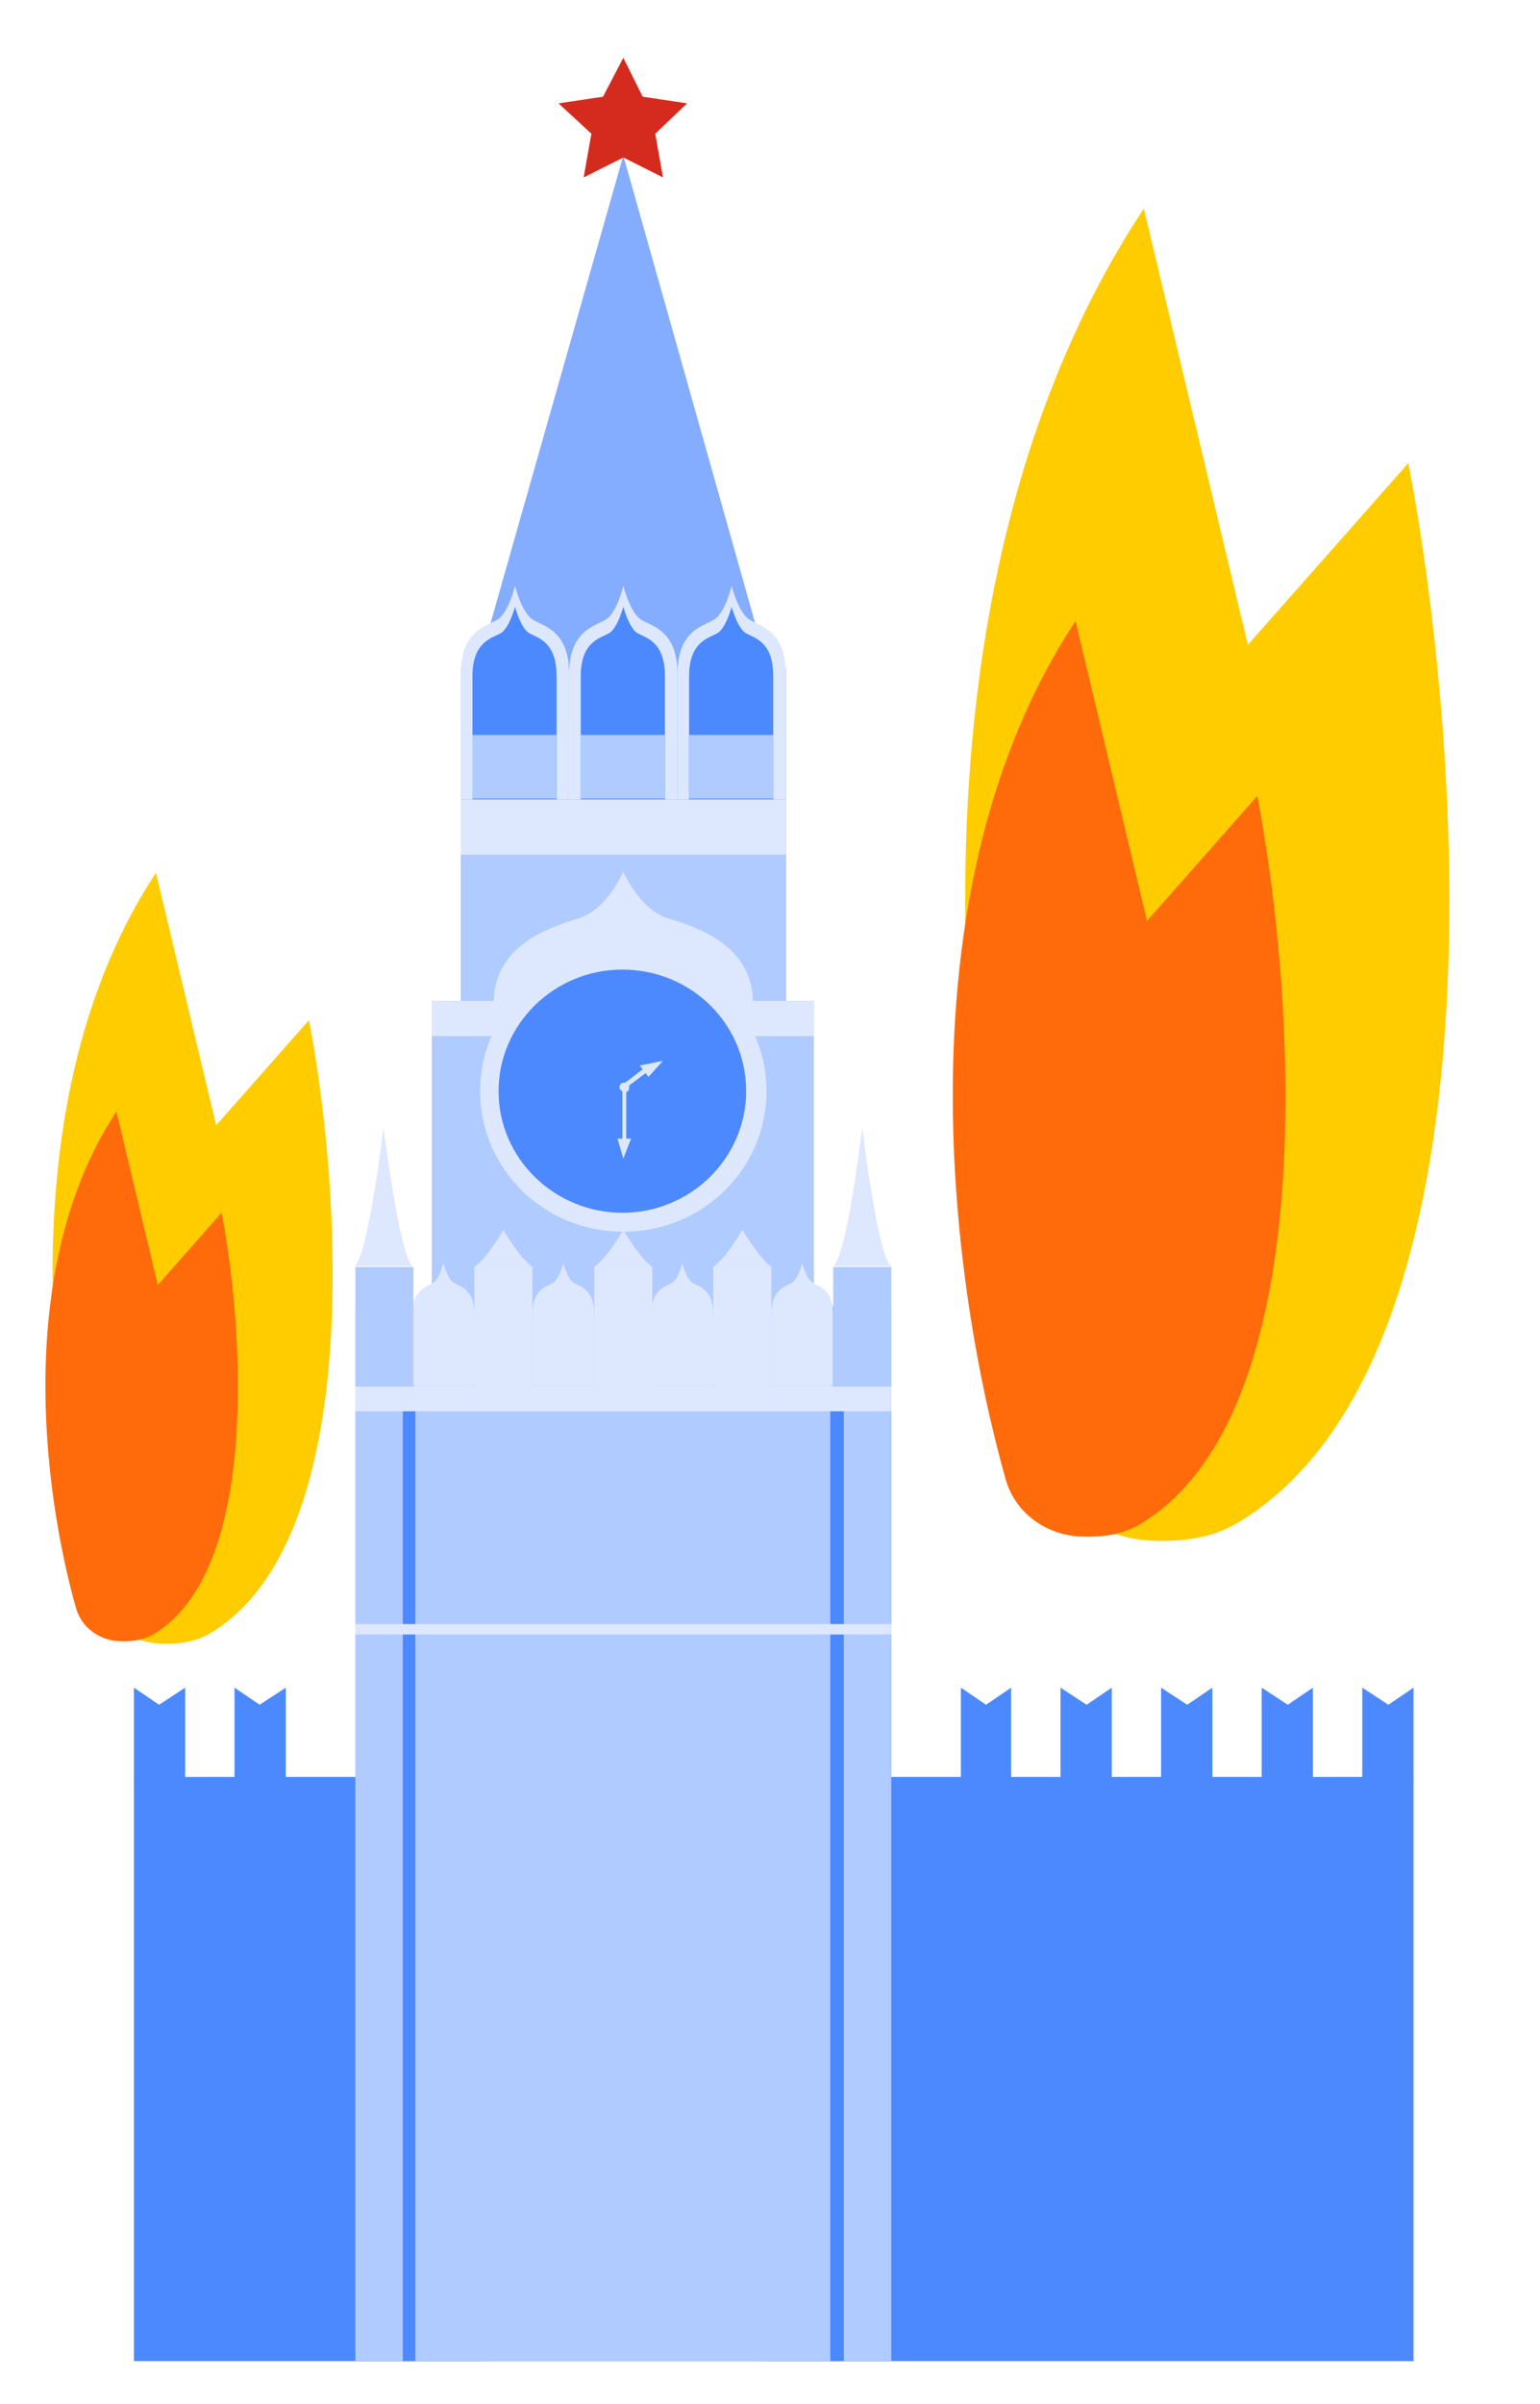 <svg width="207" height="323" viewBox="0 0 207 323" fill="none" xmlns="http://www.w3.org/2000/svg">
<path d="M65.063 238.753H18V317.239H65.063V238.753Z" fill="#4C89FF"/>
<path d="M190 238.753H102.375V317.239H190V238.753Z" fill="#4C89FF"/>
<path d="M24.89 238.88H18V226.756L21.38 229.054L24.89 226.756V238.88Z" fill="#4C89FF"/>
<path d="M38.411 238.88H31.521V226.756L34.901 229.054L38.411 226.756V238.88Z" fill="#4C89FF"/>
<path d="M135.917 238.88H129.156V226.756L132.537 229.054L135.917 226.756V238.88Z" fill="#4C89FF"/>
<path d="M149.438 238.88H142.547V226.756L146.057 229.054L149.438 226.756V238.88Z" fill="#4C89FF"/>
<path d="M162.959 238.88H156.068V226.756L159.578 229.054L162.959 226.756V238.88Z" fill="#4C89FF"/>
<path d="M176.479 238.88H169.589V226.756L173.099 229.054L176.479 226.756V238.88Z" fill="#4C89FF"/>
<path d="M190 238.88H183.11V226.756L186.62 229.054L190 226.756V238.88Z" fill="#4C89FF"/>
<path d="M83.784 20.906L64.933 87.268L83.784 100.541L102.505 87.268L83.784 20.906Z" fill="#84ADFF"/>
<path d="M83.784 7.761L86.384 12.994L92.364 13.887L88.074 17.971L89.114 23.841L83.784 21.161L78.453 23.841L79.493 17.971L75.073 13.887L81.054 12.994L83.784 7.761Z" fill="#D52B1E"/>
<path d="M105.625 89.821H61.942V275.38H105.625V89.821Z" fill="#4C89FF"/>
<path d="M71.693 83.312C70.133 82.419 69.223 78.718 69.223 78.718C69.223 78.718 68.313 82.546 66.753 83.312C65.193 84.205 61.942 84.843 61.942 90.586C61.942 96.329 61.942 107.432 61.942 107.432H69.223H76.503C76.503 107.432 76.503 96.329 76.503 90.586C76.503 84.843 73.253 84.205 71.693 83.312Z" fill="#DDE8FF"/>
<path d="M71.173 85.099C70.003 84.46 69.223 81.525 69.223 81.525C69.223 81.525 68.443 84.46 67.273 85.099C66.103 85.737 63.502 86.247 63.502 90.841C63.502 95.308 63.502 107.432 63.502 107.432H74.813C74.813 107.432 74.813 95.308 74.813 90.841C74.813 86.247 72.343 85.737 71.173 85.099Z" fill="#4C89FF"/>
<path d="M86.254 83.312C84.694 82.419 83.784 78.718 83.784 78.718C83.784 78.718 82.874 82.546 81.314 83.312C79.753 84.205 76.503 84.843 76.503 90.586C76.503 96.329 76.503 107.432 76.503 107.432H83.784H91.064C91.064 107.432 91.064 96.329 91.064 90.586C91.064 84.843 87.814 84.205 86.254 83.312Z" fill="#DDE8FF"/>
<path d="M85.734 85.099C84.564 84.46 83.784 81.525 83.784 81.525C83.784 81.525 83.004 84.46 81.833 85.099C80.663 85.737 78.063 86.247 78.063 90.841C78.063 95.308 78.063 107.432 78.063 107.432H89.374C89.374 107.432 89.374 95.308 89.374 90.841C89.374 86.247 86.904 85.737 85.734 85.099Z" fill="#4C89FF"/>
<path d="M100.815 83.312C99.254 82.419 98.344 78.718 98.344 78.718C98.344 78.718 97.434 82.546 95.874 83.312C94.314 84.205 91.064 84.843 91.064 90.586C91.064 96.329 91.064 107.432 91.064 107.432H98.344H105.625C105.625 107.432 105.625 96.329 105.625 90.586C105.625 84.843 102.375 84.205 100.815 83.312Z" fill="#DDE8FF"/>
<path d="M100.294 85.099C99.124 84.46 98.344 81.525 98.344 81.525C98.344 81.525 97.564 84.46 96.394 85.099C95.224 85.737 92.624 86.247 92.624 90.841C92.624 95.308 92.624 107.432 92.624 107.432H103.935C103.935 107.432 103.935 95.308 103.935 90.841C103.935 86.247 101.465 85.737 100.294 85.099Z" fill="#4C89FF"/>
<path d="M63.502 98.754C63.502 103.093 63.502 107.304 63.502 107.304H74.813C74.813 107.304 74.813 103.093 74.813 98.754H63.502Z" fill="#B0CBFF"/>
<path d="M78.063 98.754C78.063 103.093 78.063 107.304 78.063 107.304H89.374C89.374 107.304 89.374 103.093 89.374 98.754H78.063Z" fill="#B0CBFF"/>
<path d="M92.624 98.754C92.624 103.093 92.624 107.304 92.624 107.304H103.935C103.935 107.304 103.935 103.093 103.935 98.754H92.624Z" fill="#B0CBFF"/>
<path d="M105.625 107.432H61.942V275.38H105.625V107.432Z" fill="#B0CBFF"/>
<path d="M105.625 107.432H61.942V114.834H105.625V107.432Z" fill="#DDE8FF"/>
<path d="M109.395 134.487H58.042V286.227H109.395V134.487Z" fill="#B0CBFF"/>
<path d="M109.395 134.487H58.042V139.209H109.395V134.487Z" fill="#DDE8FF"/>
<path d="M119.796 175.581H47.772V317.239H119.796V175.581Z" fill="#B0CBFF"/>
<path d="M119.796 175.581H47.772V317.239H119.796V175.581Z" fill="#4C89FF"/>
<path d="M111.605 175.581H55.832V317.239H111.605V175.581Z" fill="#B0CBFF"/>
<path d="M54.142 175.581H47.772V317.239H54.142V175.581Z" fill="#B0CBFF"/>
<path d="M119.796 175.581H113.426V317.239H119.796V175.581Z" fill="#B0CBFF"/>
<path d="M119.796 186.173H47.772V189.619H119.796V186.173Z" fill="#DDE8FF"/>
<path d="M101.205 143.293V134.743C101.205 126.958 93.534 124.533 89.764 123.385C85.994 122.236 83.784 117.131 83.784 117.131C83.784 117.131 81.574 122.236 77.803 123.385C74.033 124.533 66.363 126.958 66.363 134.743V143.293H101.205Z" fill="#DDE8FF"/>
<path d="M103.025 146.611C103.025 157.076 94.444 165.499 83.784 165.499C73.123 165.499 64.543 157.076 64.543 146.611C64.543 136.147 73.123 127.724 83.784 127.724C94.444 127.596 103.025 136.147 103.025 146.611Z" fill="#DDE8FF"/>
<path d="M100.295 146.611C100.295 155.545 92.884 162.947 83.654 162.947C74.553 162.947 67.013 155.672 67.013 146.611C67.013 137.678 74.423 130.276 83.654 130.276C92.884 130.276 100.295 137.55 100.295 146.611Z" fill="#4C89FF"/>
<path d="M85.994 143.166L86.384 143.676L84.044 145.463H83.914C83.524 145.463 83.264 145.718 83.264 146.101C83.264 146.356 83.394 146.484 83.654 146.611V152.992H83.004L83.784 155.672L84.824 152.992H84.174V146.739C84.434 146.611 84.564 146.484 84.564 146.101C84.564 145.973 84.564 145.973 84.564 145.846L86.774 144.187L87.164 144.697L89.114 142.528L85.994 143.166Z" fill="#DDE8FF"/>
<path d="M61.032 172.39C60.122 171.88 59.602 169.71 59.602 169.71C59.602 169.71 59.082 171.88 58.172 172.39C57.262 172.901 55.442 173.284 55.442 176.602C55.442 179.92 55.442 186.173 55.442 186.173H59.602H63.763C63.763 186.173 63.763 179.792 63.763 176.602C63.763 173.284 61.943 172.901 61.032 172.39Z" fill="#DDE8FF"/>
<path d="M55.572 173.284H47.772V186.301H55.572V173.284Z" fill="#B0CBFF"/>
<path d="M55.572 170.221H47.772V173.539H55.572V170.221Z" fill="#B0CBFF"/>
<path d="M51.542 151.461C51.542 151.461 49.462 168.945 47.642 170.093H55.442C53.752 168.945 51.542 151.461 51.542 151.461Z" fill="#DDE8FF"/>
<path d="M77.153 172.39C76.243 171.88 75.723 169.71 75.723 169.71C75.723 169.71 75.203 171.88 74.293 172.39C73.383 172.901 71.563 173.284 71.563 176.602C71.563 179.92 71.563 186.173 71.563 186.173H75.723H79.883C79.883 186.173 79.883 179.792 79.883 176.602C79.883 173.284 78.063 172.901 77.153 172.39Z" fill="#DDE8FF"/>
<path d="M71.563 173.284H63.763V186.301H71.563V173.284Z" fill="#DDE8FF"/>
<path d="M71.563 170.221H63.763V173.539H71.563V170.221Z" fill="#DDE8FF"/>
<path d="M67.663 165.244C67.663 165.244 65.583 168.945 63.763 170.221H71.563C69.743 168.945 67.663 165.244 67.663 165.244Z" fill="#DDE8FF"/>
<path d="M93.144 172.39C92.234 171.88 91.714 169.71 91.714 169.71C91.714 169.71 91.194 171.88 90.284 172.39C89.374 172.901 87.554 173.284 87.554 176.602C87.554 179.92 87.554 186.173 87.554 186.173H91.714H95.874C95.874 186.173 95.874 179.792 95.874 176.602C95.874 173.284 94.054 172.901 93.144 172.39Z" fill="#DDE8FF"/>
<path d="M87.684 173.284H79.883V186.301H87.684V173.284Z" fill="#DDE8FF"/>
<path d="M87.684 170.221H79.883V173.539H87.684V170.221Z" fill="#DDE8FF"/>
<path d="M83.784 165.244C83.784 165.244 81.704 168.945 79.883 170.221H87.684C85.864 168.945 83.784 165.244 83.784 165.244Z" fill="#DDE8FF"/>
<path d="M109.265 172.39C108.355 171.88 107.835 169.71 107.835 169.71C107.835 169.71 107.315 171.88 106.405 172.39C105.495 172.901 103.675 173.284 103.675 176.602C103.675 179.92 103.675 186.173 103.675 186.173H107.835H111.995C111.995 186.173 111.995 179.792 111.995 176.602C111.995 173.284 110.175 172.901 109.265 172.39Z" fill="#DDE8FF"/>
<path d="M103.675 173.284H95.874V186.301H103.675V173.284Z" fill="#DDE8FF"/>
<path d="M103.675 170.221H95.874V173.539H103.675V170.221Z" fill="#DDE8FF"/>
<path d="M99.775 165.244C99.775 165.244 97.695 168.945 95.874 170.221H103.675C101.985 168.945 99.775 165.244 99.775 165.244Z" fill="#DDE8FF"/>
<path d="M119.796 173.284H111.995V186.301H119.796V173.284Z" fill="#B0CBFF"/>
<path d="M119.796 170.221H111.995V173.539H119.796V170.221Z" fill="#B0CBFF"/>
<path d="M115.896 151.461C115.896 151.461 113.815 168.945 111.995 170.093H119.796C117.976 168.945 115.896 151.461 115.896 151.461Z" fill="#DDE8FF"/>
<path d="M119.796 218.206H47.772V219.61H119.796V218.206Z" fill="#DDE8FF"/>
<path d="M20.961 117.28C1.036 147.474 6.537 191.243 13.046 214.342C14.097 218.072 17.47 220.594 21.338 220.821C23.739 220.961 26.199 220.68 28.263 219.446C48.956 207.078 45.913 160.072 41.534 137.064L29.052 151.198L20.961 117.28Z" fill="#FFCC00"/>
<path d="M15.651 149.344C1.957 170.095 5.738 200.176 10.211 216.051C10.933 218.614 13.251 220.348 15.91 220.503C17.56 220.6 19.25 220.406 20.669 219.559C34.891 211.059 32.799 178.753 29.79 162.941L21.211 172.655L15.651 149.344Z" fill="#FF6B0A"/>
<path d="M153.747 28.026C119.309 80.211 128.818 155.86 140.068 195.783C141.884 202.229 147.714 206.589 154.399 206.98C158.548 207.223 162.8 206.737 166.368 204.604C202.134 183.228 196.873 101.985 189.306 62.219L167.731 86.647L153.747 28.026Z" fill="#FFCC00"/>
<path d="M144.568 83.443C120.901 119.308 127.436 171.299 135.167 198.736C136.415 203.166 140.422 206.162 145.016 206.431C147.868 206.598 150.79 206.264 153.242 204.799C177.822 190.108 174.207 134.273 169.006 106.943L154.179 123.732L144.568 83.443Z" fill="#FF6B0A"/>
</svg>
